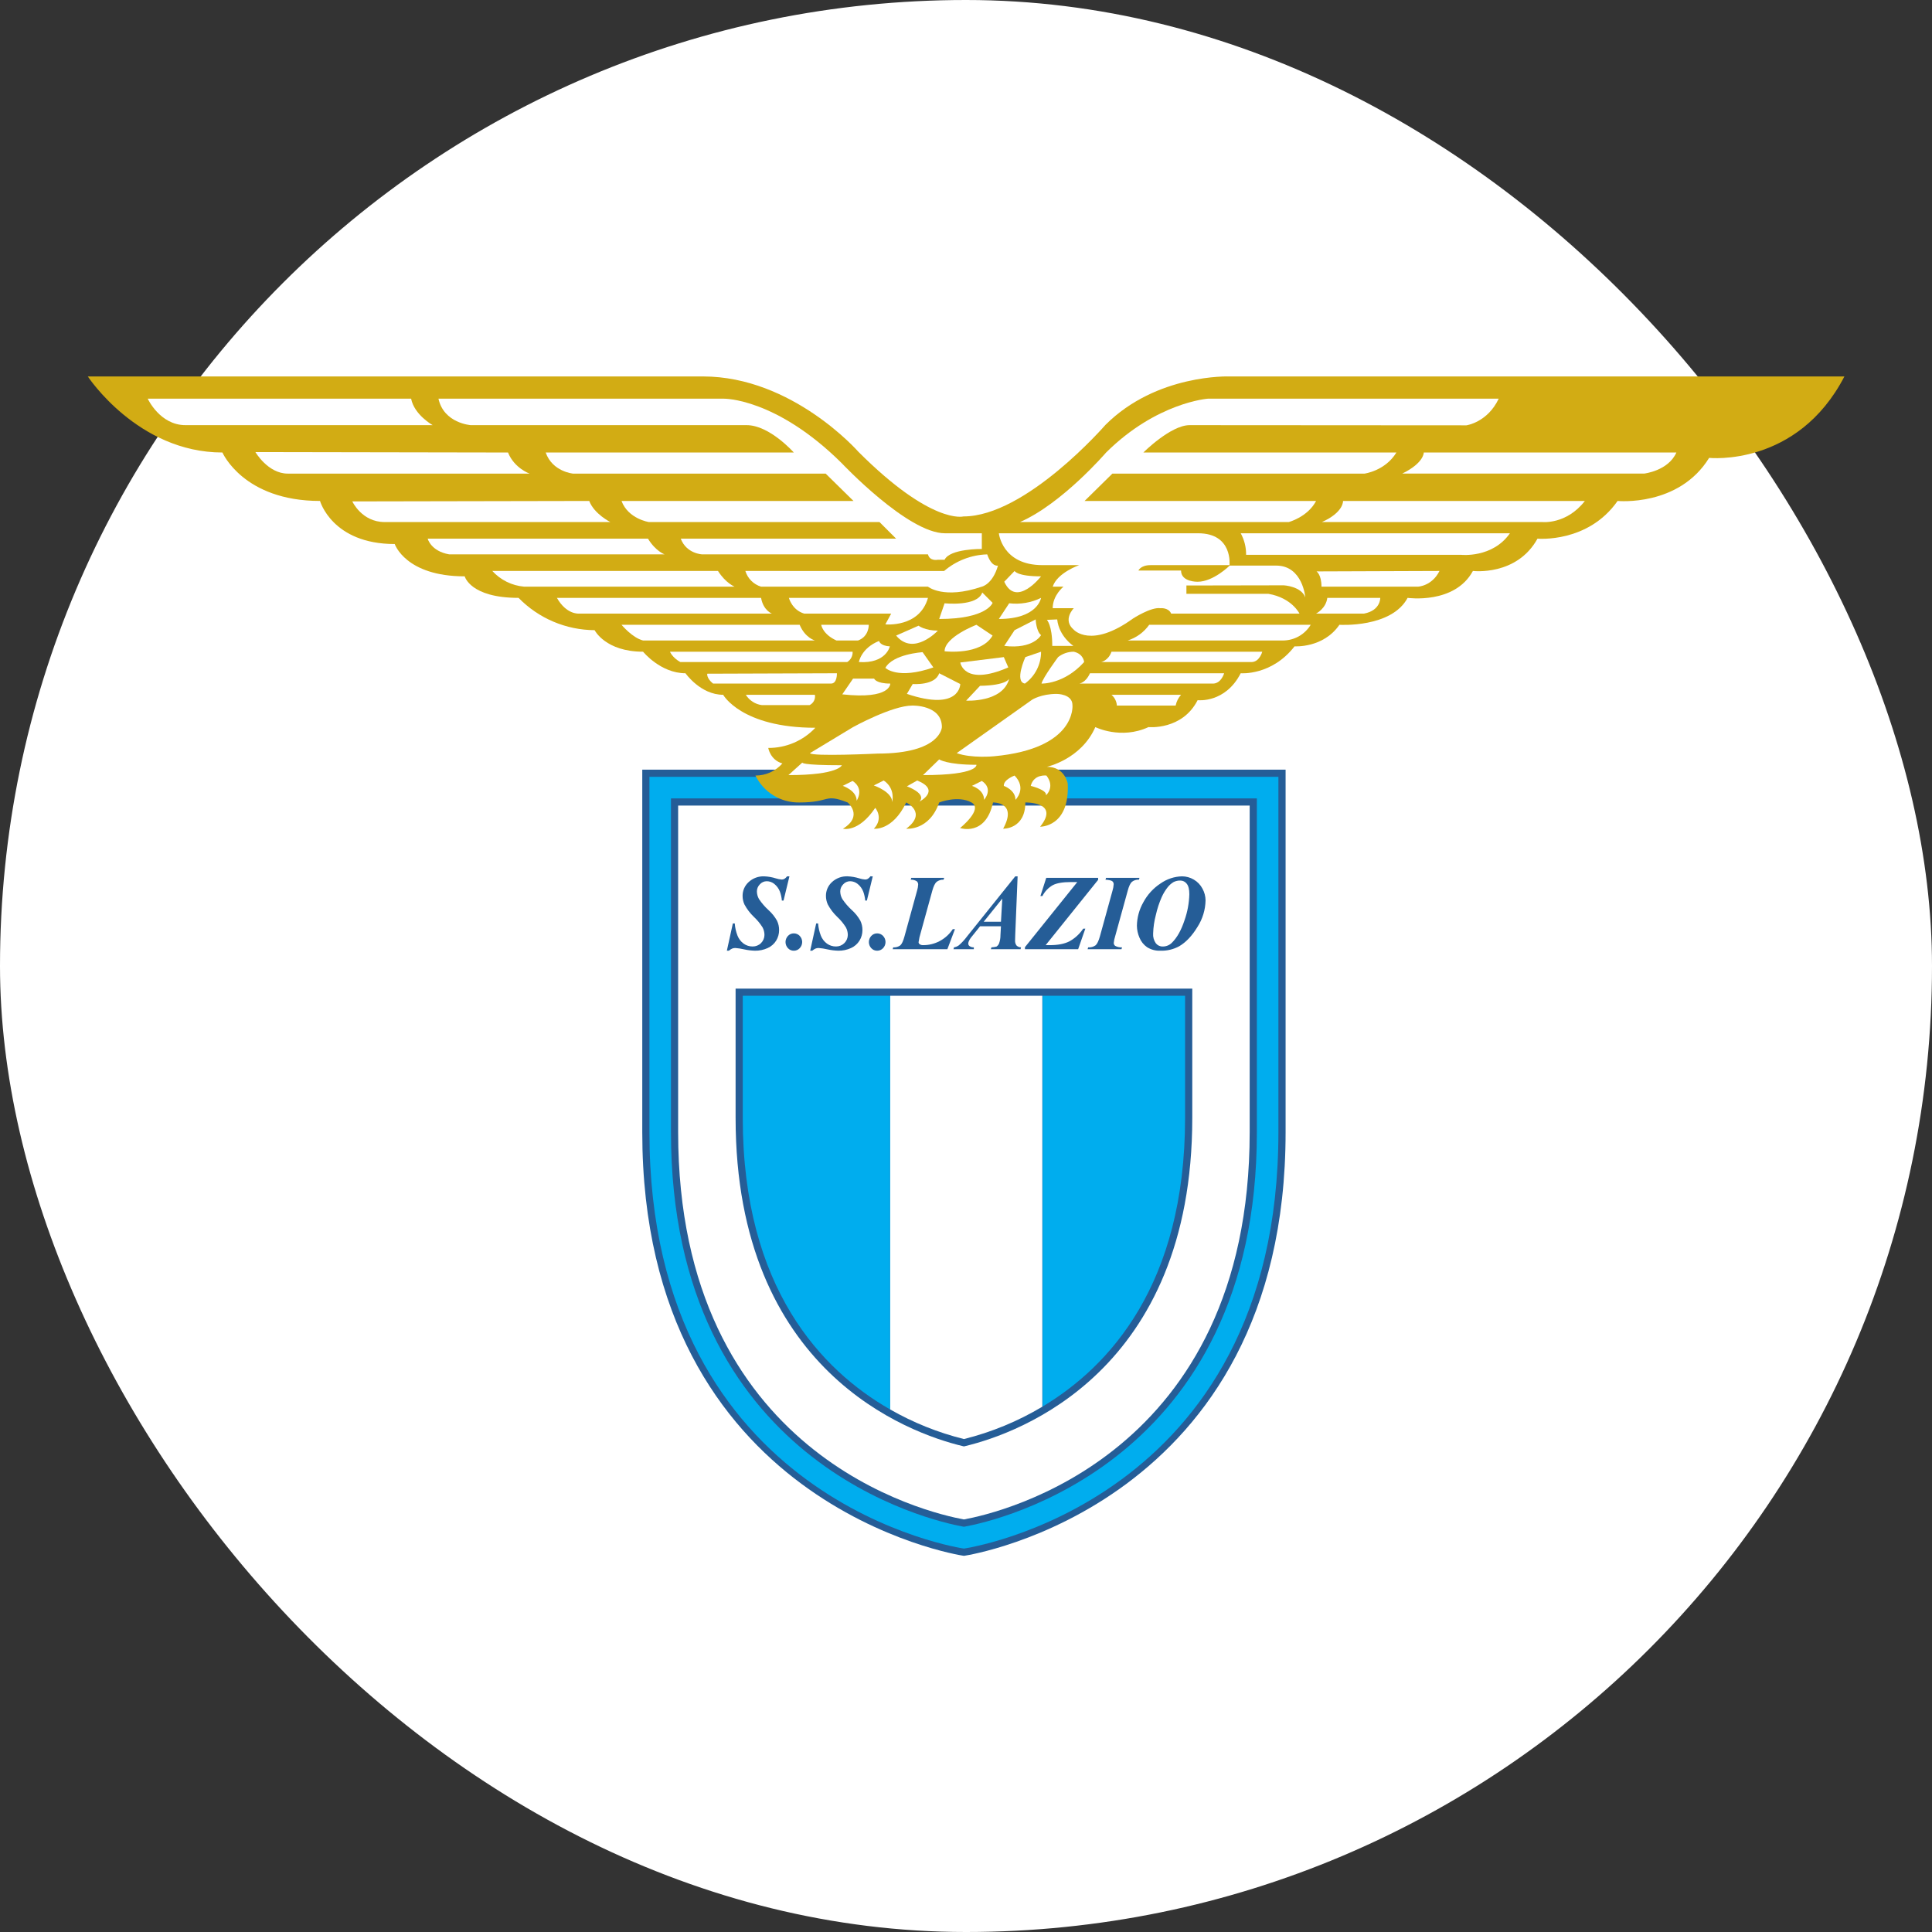 <svg width="250" height="250" viewBox="0 0 250 250" fill="none" xmlns="http://www.w3.org/2000/svg">
<rect x="0" y="0" width="250" height="250" fill="#333333" stroke="none"/>
<rect width="250" height="250" rx="125" fill="white"/>
<g clip-path="url(#clip0_242_94452)">
<path d="M83.109 99.594V146.505C83.109 194.825 124.186 201.244 124.601 201.304L124.733 201.322L124.864 201.304C125.279 201.244 166.356 194.826 166.356 146.505V99.594H83.109Z" fill="#255D97"/>
<path d="M124.73 200.385C124.73 200.385 84.036 194.579 84.036 146.506V100.523H165.425V146.506C165.425 194.579 124.73 200.385 124.73 200.385Z" fill="#00ADEE"/>
<path d="M86.823 103.31V146.506C86.823 189.401 120.701 196.825 124.564 197.531L124.73 197.562L124.897 197.531C128.76 196.827 162.638 189.401 162.638 146.506V103.31H86.823Z" fill="#255D97"/>
<path d="M161.708 104.238V146.505C161.708 188.335 129.418 195.759 124.729 196.616C120.04 195.759 87.751 188.335 87.751 146.505V104.238H161.708Z" fill="white"/>
<path d="M95.186 127.925V144.646C95.186 177.468 117.633 185.448 124.514 187.112L124.732 187.166L124.951 187.112C131.831 185.448 154.28 177.467 154.28 144.646V127.925H95.186Z" fill="#255D97"/>
<path d="M134.873 128.856V182.027C134.908 182.007 134.944 181.986 134.978 181.965V128.856H134.873Z" fill="#00ADEE"/>
<path d="M115.088 128.856V182.327C115.123 182.347 115.157 182.365 115.192 182.385V128.856H115.088Z" fill="#00ADEE"/>
<path d="M96.112 128.856V144.648C96.112 166.76 106.416 177.337 115.087 182.327V128.856H96.112Z" fill="#00ADEE"/>
<path d="M115.193 128.856V182.385C118.181 184.096 121.391 185.384 124.732 186.213C128.301 185.325 131.719 183.915 134.875 182.027V128.856H115.193Z" fill="white"/>
<path d="M153.349 144.648V128.856H134.979V181.965C143.515 176.837 153.349 166.248 153.349 144.648Z" fill="#00ADEE"/>
<path d="M102.152 113.398L101.389 116.533H101.172C101.142 116.131 101.055 115.736 100.915 115.359C100.763 114.973 100.513 114.634 100.19 114.375C99.913 114.153 99.569 114.031 99.215 114.029C99.046 114.03 98.88 114.066 98.726 114.135C98.573 114.205 98.436 114.306 98.324 114.433C98.204 114.552 98.108 114.694 98.042 114.85C97.977 115.006 97.942 115.174 97.942 115.343C97.945 115.69 98.037 116.03 98.209 116.33C98.567 116.868 98.991 117.358 99.471 117.79C99.897 118.176 100.259 118.629 100.541 119.131C100.725 119.511 100.819 119.928 100.815 120.35C100.819 120.831 100.688 121.303 100.437 121.714C100.174 122.139 99.79 122.475 99.334 122.679C98.82 122.913 98.26 123.029 97.695 123.02C97.218 123.008 96.744 122.95 96.278 122.845C95.906 122.758 95.528 122.7 95.148 122.671C95.01 122.669 94.874 122.694 94.746 122.743C94.59 122.814 94.446 122.907 94.317 123.02H94.056L94.83 119.493H95.079C95.115 120.039 95.237 120.575 95.438 121.084C95.6 121.492 95.873 121.847 96.227 122.107C96.567 122.351 96.977 122.48 97.396 122.474C97.796 122.478 98.182 122.324 98.468 122.044C98.754 121.764 98.917 121.382 98.921 120.982C98.921 120.64 98.836 120.302 98.674 120C98.359 119.499 97.981 119.041 97.547 118.637C97.058 118.172 96.648 117.632 96.331 117.037C96.171 116.687 96.089 116.306 96.091 115.921C96.089 115.588 96.157 115.257 96.29 114.952C96.424 114.646 96.62 114.372 96.866 114.147C97.139 113.893 97.459 113.697 97.808 113.568C98.157 113.44 98.529 113.382 98.9 113.398C99.406 113.42 99.907 113.507 100.39 113.659C100.64 113.74 100.898 113.791 101.159 113.812C101.278 113.814 101.396 113.786 101.5 113.729C101.635 113.641 101.752 113.529 101.847 113.398L102.152 113.398Z" fill="#255D97"/>
<path d="M102.717 120.779C102.861 120.777 103.004 120.805 103.137 120.862C103.269 120.918 103.388 121.002 103.486 121.108C103.69 121.322 103.803 121.606 103.802 121.902C103.801 122.197 103.687 122.481 103.482 122.694C103.385 122.799 103.266 122.882 103.134 122.939C103.003 122.995 102.861 123.024 102.717 123.022C102.575 123.024 102.434 122.996 102.303 122.939C102.172 122.883 102.055 122.799 101.959 122.694C101.758 122.479 101.646 122.195 101.646 121.901C101.646 121.607 101.758 121.323 101.959 121.108C102.055 121.003 102.172 120.919 102.303 120.862C102.434 120.806 102.575 120.778 102.717 120.779Z" fill="#255D97"/>
<path d="M112.936 113.398L112.174 116.533H111.957C111.926 116.131 111.84 115.736 111.699 115.359C111.548 114.973 111.298 114.634 110.974 114.375C110.697 114.153 110.354 114.031 110 114.029C109.831 114.03 109.664 114.066 109.511 114.136C109.357 114.205 109.22 114.306 109.109 114.433C108.865 114.674 108.728 115.001 108.726 115.343C108.729 115.69 108.821 116.03 108.994 116.33C109.352 116.867 109.776 117.358 110.255 117.79C110.682 118.176 111.043 118.629 111.325 119.131C111.509 119.511 111.604 119.928 111.6 120.35C111.604 120.831 111.473 121.303 111.222 121.714C110.959 122.139 110.574 122.475 110.118 122.679C109.604 122.913 109.045 123.029 108.48 123.02C108.003 123.008 107.529 122.95 107.063 122.846C106.691 122.758 106.313 122.7 105.932 122.671C105.795 122.67 105.658 122.694 105.53 122.743C105.375 122.815 105.231 122.908 105.102 123.02H104.84L105.614 119.493H105.864C105.901 120.039 106.022 120.575 106.223 121.084C106.385 121.492 106.658 121.847 107.012 122.107C107.353 122.351 107.763 122.48 108.182 122.474C108.582 122.478 108.967 122.323 109.253 122.044C109.539 121.764 109.702 121.382 109.707 120.982C109.706 120.64 109.622 120.303 109.46 120.001C109.145 119.499 108.766 119.041 108.333 118.637C107.844 118.172 107.433 117.631 107.116 117.035C106.957 116.685 106.875 116.304 106.877 115.919C106.875 115.586 106.943 115.255 107.076 114.95C107.21 114.644 107.406 114.37 107.652 114.145C107.924 113.891 108.245 113.695 108.594 113.566C108.943 113.438 109.315 113.38 109.687 113.396C110.192 113.418 110.693 113.506 111.177 113.657C111.426 113.738 111.684 113.789 111.945 113.81C112.064 113.812 112.182 113.784 112.286 113.727C112.421 113.639 112.538 113.526 112.633 113.396L112.936 113.398Z" fill="#255D97"/>
<path d="M113.502 120.779C113.646 120.777 113.788 120.805 113.921 120.862C114.053 120.919 114.172 121.002 114.27 121.108C114.474 121.322 114.587 121.606 114.586 121.902C114.585 122.197 114.471 122.481 114.267 122.694C114.169 122.799 114.05 122.882 113.919 122.939C113.787 122.995 113.645 123.023 113.502 123.022C113.359 123.024 113.218 122.996 113.087 122.939C112.957 122.883 112.839 122.799 112.743 122.694C112.542 122.479 112.431 122.196 112.431 121.901C112.431 121.607 112.542 121.323 112.743 121.108C112.839 121.003 112.956 120.919 113.087 120.862C113.218 120.806 113.359 120.778 113.502 120.779Z" fill="#255D97"/>
<path d="M122.591 122.824H115.515L115.583 122.585C115.91 122.612 116.236 122.521 116.501 122.328C116.696 122.156 116.875 121.771 117.039 121.171L118.674 115.231C118.752 114.981 118.798 114.722 118.81 114.46C118.813 114.377 118.797 114.295 118.764 114.22C118.73 114.144 118.68 114.077 118.616 114.024C118.383 113.886 118.114 113.82 117.844 113.833L117.918 113.594H122.174L122.099 113.833C121.769 113.816 121.445 113.919 121.185 114.123C120.982 114.307 120.802 114.681 120.643 115.245L119.148 120.669C119.017 121.08 118.921 121.5 118.862 121.927C118.865 121.978 118.88 122.028 118.905 122.072C118.93 122.116 118.966 122.154 119.008 122.183C119.148 122.274 119.314 122.316 119.481 122.302C120.211 122.301 120.931 122.123 121.578 121.783C122.269 121.419 122.857 120.886 123.287 120.234H123.57L122.591 122.824Z" fill="#255D97"/>
<path d="M127.288 119.276L129.697 116.277L129.523 119.276H127.288ZM129.458 121.018C129.462 121.382 129.399 121.744 129.275 122.086C129.208 122.251 129.092 122.392 128.943 122.489C128.729 122.543 128.511 122.575 128.291 122.586L128.217 122.825H132.061L132.121 122.586C132.011 122.586 131.902 122.565 131.801 122.522C131.699 122.48 131.607 122.418 131.53 122.34C131.394 122.142 131.332 121.903 131.352 121.663C131.352 121.582 131.359 121.345 131.372 120.948L131.679 113.398H131.374L125.115 121.199C124.81 121.611 124.461 121.989 124.074 122.326C123.888 122.46 123.674 122.549 123.448 122.586L123.38 122.825H126.013V122.585C125.816 122.592 125.622 122.535 125.459 122.425C125.41 122.39 125.369 122.345 125.34 122.292C125.311 122.239 125.295 122.18 125.292 122.12C125.293 122.012 125.316 121.905 125.36 121.806C125.43 121.643 125.519 121.489 125.626 121.348L126.246 120.575L126.817 119.863H129.523L129.458 121.018Z" fill="#255D97"/>
<path d="M142.098 113.852L135.307 122.302H135.839C136.895 122.302 137.744 122.137 138.386 121.807C139.102 121.411 139.712 120.849 140.166 120.169H140.439L139.513 122.824H132.628V122.563L139.401 114.138H138.57C137.51 114.138 136.723 114.275 136.21 114.549C135.645 114.878 135.186 115.362 134.889 115.945H134.629L135.384 113.594H142.097L142.098 113.852Z" fill="#255D97"/>
<path d="M143.047 113.832L143.121 113.593H147.452L147.37 113.832C147.047 113.809 146.726 113.907 146.471 114.107C146.264 114.29 146.083 114.672 145.928 115.254L144.299 121.163C144.209 121.437 144.15 121.72 144.121 122.007C144.118 122.082 144.133 122.156 144.165 122.223C144.197 122.291 144.244 122.349 144.304 122.394C144.575 122.541 144.882 122.608 145.19 122.585L145.121 122.825H140.735L140.81 122.585C141.151 122.613 141.491 122.52 141.77 122.321C141.974 122.145 142.16 121.759 142.328 121.164L143.958 115.254C144.042 114.984 144.092 114.705 144.109 114.423C144.112 114.347 144.097 114.271 144.065 114.201C144.033 114.132 143.984 114.071 143.924 114.025C143.802 113.93 143.51 113.865 143.047 113.832Z" fill="#255D97"/>
<path d="M153.566 114.36C153.789 114.638 153.9 115.087 153.899 115.706C153.87 116.862 153.658 118.006 153.272 119.095C152.853 120.363 152.313 121.326 151.652 121.982C151.495 122.142 151.307 122.269 151.099 122.354C150.891 122.439 150.668 122.481 150.443 122.477C150.273 122.481 150.105 122.444 149.951 122.37C149.798 122.297 149.664 122.188 149.56 122.053C149.306 121.687 149.184 121.246 149.215 120.802C149.239 119.983 149.358 119.17 149.571 118.379C149.747 117.591 150 116.822 150.325 116.083C150.533 115.618 150.799 115.182 151.116 114.784C151.324 114.524 151.578 114.305 151.864 114.136C152.135 114 152.435 113.934 152.738 113.943C152.899 113.942 153.058 113.979 153.202 114.052C153.346 114.124 153.471 114.23 153.566 114.36ZM152.59 122.444C153.464 121.929 154.251 121.097 154.95 119.948C155.612 118.921 155.975 117.73 155.999 116.508C155.994 115.977 155.856 115.455 155.598 114.99C155.342 114.501 154.953 114.094 154.475 113.817C154.013 113.544 153.487 113.399 152.951 113.397C151.956 113.424 150.991 113.744 150.178 114.316C149.239 114.93 148.471 115.772 147.944 116.762C147.417 117.687 147.131 118.731 147.115 119.795C147.122 120.323 147.234 120.843 147.445 121.327C147.646 121.828 147.989 122.259 148.432 122.567C148.948 122.891 149.55 123.049 150.158 123.021C151.005 123.049 151.845 122.849 152.59 122.444Z" fill="#255D97"/>
<path d="M11.364 48.712C11.364 48.712 17.809 58.553 28.782 58.553C28.782 58.553 31.482 64.823 41.41 64.823C41.41 64.823 42.978 70.397 51.077 70.397C51.077 70.397 52.47 74.578 60.134 74.578C60.134 74.578 60.831 77.364 67.101 77.364C68.383 78.677 69.913 79.723 71.603 80.441C73.292 81.158 75.107 81.533 76.942 81.544C76.942 81.544 78.335 84.331 83.213 84.331C83.213 84.331 85.477 87.118 88.699 87.118C88.699 87.118 90.644 89.905 93.576 89.905C93.576 89.905 95.928 94.172 105.507 94.172C104.725 95.002 103.779 95.662 102.731 96.112C101.682 96.561 100.552 96.79 99.411 96.784C99.411 96.784 99.672 98.353 101.24 98.787C100.805 99.282 100.269 99.678 99.668 99.949C99.067 100.22 98.415 100.358 97.757 100.356C98.271 101.414 99.077 102.304 100.08 102.921C101.082 103.538 102.239 103.857 103.416 103.839C107.597 103.839 106.551 102.62 109.687 103.839C109.687 103.839 111.778 105.581 109.077 107.236C109.077 107.236 111.08 107.787 113.257 104.536C113.257 104.536 114.389 105.842 113.083 107.236C113.083 107.236 115.493 107.554 117.263 103.839C117.263 103.839 120.05 105.146 117.263 107.236C117.263 107.236 120.254 107.554 121.531 103.839C121.531 103.839 123.971 102.873 125.711 103.839C127.279 104.71 124.231 107.149 124.231 107.149C124.231 107.149 127.54 108.281 128.498 103.839C128.498 103.839 131.721 103.752 129.805 107.236C129.805 107.236 132.679 107.323 132.679 103.839C132.679 103.839 137.207 103.723 134.594 106.975C134.594 106.975 138.426 107.062 138.165 101.401C138.165 101.401 137.817 99.224 135.465 99.224C135.465 99.224 139.907 98.266 141.736 94.085C141.736 94.085 145.045 95.74 148.616 94.085C148.616 94.085 152.971 94.521 154.973 90.602C154.973 90.602 158.544 91.037 160.547 87.118C160.547 87.118 164.553 87.466 167.514 83.635C167.514 83.635 171.23 83.896 173.32 80.848C173.32 80.848 180.055 81.283 182.145 77.364C182.145 77.364 188.241 78.235 190.592 73.881C190.592 73.881 196.252 74.578 198.953 69.701C198.953 69.701 205.485 70.31 209.317 64.823C209.317 64.823 217.242 65.607 221.161 59.25C221.161 59.25 232.569 60.469 238.666 48.712H159.067C159.067 48.712 149.662 48.364 143.043 54.983C143.043 54.983 132.766 66.827 124.667 66.827C124.667 66.827 120.573 67.959 111.081 58.466C111.081 58.466 102.546 48.712 90.963 48.712H11.364Z" fill="#D2AC14"/>
<path d="M109.05 101.691C109.05 101.691 110.85 102.272 110.85 103.607C110.85 103.607 111.895 102.098 110.327 101.053L109.05 101.691Z" fill="white"/>
<path d="M113.069 101.635C113.069 101.635 115.45 102.448 115.45 103.783C115.45 103.783 115.914 102.041 114.347 100.996L113.069 101.635Z" fill="white"/>
<path d="M125.771 101.691C125.771 101.691 127.339 102.156 127.339 103.491C127.339 103.491 128.616 102.098 127.048 101.053L125.771 101.691Z" fill="white"/>
<path d="M117.351 101.75C117.351 101.75 119.963 102.678 118.976 103.724C118.976 103.724 121.821 102.272 118.686 100.996L117.351 101.75Z" fill="white"/>
<path d="M129.893 101.693C129.893 101.693 131.403 102.215 131.403 103.492C131.403 103.492 132.913 102.041 131.287 100.357C131.287 100.357 129.835 100.88 129.893 101.693Z" fill="white"/>
<path d="M133.377 101.693C133.377 101.693 135.525 102.216 135.351 102.912C135.351 102.912 136.57 101.867 135.409 100.358C135.409 100.358 133.783 100.126 133.377 101.693Z" fill="white"/>
<path d="M119.441 100.299L121.531 98.267C121.531 98.267 122.518 98.963 126.35 98.963C126.35 98.963 126.64 100.299 119.441 100.299Z" fill="white"/>
<path d="M102.025 100.299L103.825 98.673C103.825 98.673 103.535 99.022 108.934 99.022C108.934 99.022 108.528 100.299 102.025 100.299Z" fill="white"/>
<path d="M104.811 97.455L110.384 94.087C110.384 94.087 115.435 91.3 118.048 91.3C118.048 91.3 121.88 91.184 121.88 94.087C121.88 94.087 121.764 97.513 113.577 97.513C113.577 97.513 105.043 97.919 104.811 97.455Z" fill="white"/>
<path d="M123.797 97.454L133.551 90.545C133.551 90.545 134.712 89.79 136.743 89.79C136.743 89.79 138.776 89.79 138.776 91.242C138.776 91.242 139.356 96.873 128.616 97.86C128.616 97.861 125.713 98.151 123.797 97.454Z" fill="white"/>
<path d="M125.017 90.661C125.017 90.661 129.778 90.951 130.59 87.816C130.59 87.816 130.3 88.687 126.816 88.745L125.017 90.661Z" fill="white"/>
<path d="M117.351 89.79L118.105 88.512C118.105 88.512 121.008 88.745 121.53 87.119L124.258 88.512C124.258 88.512 124.259 92.112 117.351 89.79Z" fill="white"/>
<path d="M108.99 89.848L110.384 87.816H113.112C113.112 87.816 113.344 88.455 115.203 88.455C115.202 88.455 115.318 90.545 108.99 89.848Z" fill="white"/>
<path d="M132.622 88.454C133.273 87.983 133.803 87.363 134.166 86.646C134.53 85.929 134.717 85.136 134.713 84.332L132.681 85.029C132.681 85.029 131.228 88.222 132.622 88.454Z" fill="white"/>
<path d="M124.261 85.726C124.261 85.726 124.725 88.861 130.473 86.364L129.892 85.029L124.261 85.726Z" fill="white"/>
<path d="M113.752 82.939C113.752 82.939 113.868 83.577 115.145 83.635C115.145 83.635 114.681 85.899 111.14 85.667C111.14 85.667 111.43 83.867 113.752 82.939Z" fill="white"/>
<path d="M114.565 86.424C114.565 86.424 116.134 87.992 120.777 86.365L119.384 84.392C119.384 84.392 115.552 84.624 114.565 86.424Z" fill="white"/>
<path d="M118.861 80.965C118.861 80.965 119.673 81.604 121.357 81.604C121.357 81.604 118.222 84.971 115.958 82.242L118.861 80.965Z" fill="white"/>
<path d="M122.229 84.274C122.229 84.274 126.931 84.854 128.44 82.242L126.35 80.849C126.35 80.849 122.229 82.416 122.229 84.274Z" fill="white"/>
<path d="M134.77 88.455C134.77 88.455 137.672 88.571 140.285 85.669C140.285 85.669 140.227 84.623 138.95 84.333C138.213 84.329 137.497 84.575 136.918 85.03C136.918 85.03 134.944 87.7 134.77 88.455Z" fill="white"/>
<path d="M135.467 80.21C135.467 80.21 136.163 80.907 136.163 83.578H138.892C138.892 83.578 137.034 82.358 136.801 80.152L135.467 80.21Z" fill="white"/>
<path d="M134.014 80.152C134.014 80.152 134.073 81.662 134.711 82.184C134.711 82.184 133.724 84.042 129.95 83.578L131.286 81.545L134.014 80.152Z" fill="white"/>
<path d="M129.253 80.095L130.589 78.063C132.001 78.233 133.433 77.991 134.711 77.366C134.711 77.366 134.304 80.095 129.253 80.095Z" fill="white"/>
<path d="M129.95 75.275L131.286 73.882C131.286 73.882 131.576 74.579 134.711 74.579C134.711 74.578 131.518 78.7 129.95 75.275Z" fill="white"/>
<path d="M127.105 76.67L128.441 78.005C128.441 78.005 127.744 80.096 121.531 80.096L122.228 78.064C122.228 78.064 126.467 78.528 127.105 76.67Z" fill="white"/>
<path d="M96.45 73.883C96.597 74.363 96.858 74.799 97.213 75.153C97.567 75.507 98.003 75.769 98.482 75.915H120.08C120.08 75.915 122.112 77.599 127.047 75.915C127.047 75.915 128.441 75.625 129.138 73.188C129.138 73.188 128.325 73.42 127.745 71.736C125.696 71.794 123.729 72.552 122.171 73.885L96.45 73.883Z" fill="white"/>
<path d="M92.908 73.882C93.896 75.45 95.057 75.914 95.057 75.914H67.826C66.245 75.781 64.772 75.055 63.704 73.882H92.908Z" fill="white"/>
<path d="M98.483 77.366C98.773 78.992 99.876 79.398 99.876 79.398H74.852C74.852 79.398 73.284 79.514 72.065 77.366H98.483Z" fill="white"/>
<path d="M102.082 77.366C102.082 77.366 102.488 78.935 104.056 79.398H115.319L114.565 80.792C114.565 80.792 118.977 81.256 120.081 77.366H102.082Z" fill="white"/>
<path d="M80.427 80.849C80.427 80.849 81.82 82.532 83.213 82.881H105.45C105.45 82.881 104.173 82.532 103.476 80.849H80.427Z" fill="white"/>
<path d="M106.264 80.849C106.264 80.849 106.438 82.068 108.238 82.881H111.024C112.475 82.358 112.417 80.849 112.417 80.849H106.264Z" fill="white"/>
<path d="M86.696 84.332C86.696 84.332 86.987 85.087 88.031 85.668H109.63C109.856 85.529 110.04 85.331 110.163 85.096C110.285 84.861 110.342 84.597 110.326 84.332H86.696Z" fill="white"/>
<path d="M91.515 87.177C91.515 87.177 91.399 87.758 92.27 88.454H107.539C108.352 88.454 108.294 87.119 108.294 87.119L91.515 87.177Z" fill="white"/>
<path d="M96.509 89.907C96.736 90.271 97.041 90.58 97.403 90.811C97.764 91.043 98.173 91.19 98.599 91.243H104.753C104.998 91.126 105.199 90.933 105.325 90.692C105.45 90.451 105.494 90.175 105.449 89.907H96.509Z" fill="white"/>
<path d="M131.982 67.555H166.76C166.76 67.555 169.198 66.916 170.301 64.826H140.343L143.942 61.284H176.572C176.572 61.284 179.242 60.936 180.694 58.555H147.95C147.95 58.555 151.491 55.014 153.93 55.014L189.753 55.037C189.753 55.037 192.482 54.665 193.933 51.588H156.309C156.309 51.588 149.69 52.053 143.131 58.555C143.131 58.555 137.44 65.174 131.982 67.555Z" fill="white"/>
<path d="M184.236 58.554C184.236 58.554 184.294 59.889 181.449 61.283H212.743C212.743 61.283 215.878 60.934 216.923 58.554H184.236Z" fill="white"/>
<path d="M173.787 64.824C173.787 64.824 173.903 66.276 171.058 67.553H199.565C199.565 67.553 202.7 67.901 205.08 64.824H173.787Z" fill="white"/>
<path d="M160.549 69.005C161.018 69.858 161.258 70.818 161.245 71.792H189.056C189.056 71.792 193.12 72.256 195.384 69.005H160.549Z" fill="white"/>
<path d="M55.343 69.702C55.343 69.702 55.749 71.328 58.13 71.734H85.997C85.997 71.734 84.836 71.328 83.849 69.702H55.343Z" fill="white"/>
<path d="M45.59 64.883C45.59 64.883 46.809 67.553 49.77 67.553H78.974C78.974 67.553 76.884 66.508 76.246 64.824L45.59 64.883Z" fill="white"/>
<path d="M33.049 58.497C33.049 58.497 34.675 61.284 37.229 61.284H68.523C68.523 61.284 66.55 60.587 65.737 58.555L33.049 58.497Z" fill="white"/>
<path d="M19.116 51.588C19.116 51.588 20.685 55.013 23.993 55.013H55.985C55.985 55.013 53.604 53.678 53.198 51.588H19.116Z" fill="white"/>
<path d="M127.047 69.006V71.038C127.047 71.038 122.925 70.98 122.228 72.431H121.357C121.357 72.431 120.311 72.664 120.08 71.735H90.876C90.876 71.735 88.844 71.677 88.089 69.703H115.957L113.809 67.555H83.967C83.967 67.555 81.296 67.149 80.425 64.826H110.442L106.842 61.285H74.156C74.156 61.285 71.485 61.053 70.614 58.556H102.72C102.72 58.556 99.585 55.014 96.624 55.014H60.917C60.917 55.014 57.434 54.782 56.737 51.589H93.663C93.663 51.589 100.398 51.473 108.933 59.949C108.933 59.949 117.467 69.007 122.286 69.007L127.047 69.006Z" fill="white"/>
<path d="M170.36 73.94C170.36 73.94 170.999 74.346 170.999 75.914H183.482C183.482 75.914 185.282 75.856 186.269 73.882L170.36 73.94Z" fill="white"/>
<path d="M170.302 79.397C170.302 79.397 171.579 78.758 171.753 77.365H178.604C178.604 77.365 178.662 78.991 176.514 79.397H170.302Z" fill="white"/>
<path d="M145.917 82.881C147.043 82.526 148.022 81.813 148.704 80.849H169.605C169.229 81.467 168.701 81.979 168.071 82.335C167.44 82.69 166.729 82.878 166.006 82.881H145.917Z" fill="white"/>
<path d="M142.491 85.668C142.491 85.668 143.42 85.493 143.827 84.332H163.334C163.334 84.332 162.986 85.668 161.941 85.668H142.491Z" fill="white"/>
<path d="M139.647 88.456C139.647 88.456 140.46 88.397 141.041 87.12H158.401C158.401 87.12 158.053 88.397 157.007 88.456H139.647Z" fill="white"/>
<path d="M143.827 89.907C144.03 90.081 144.197 90.294 144.316 90.534C144.436 90.773 144.507 91.034 144.524 91.301H152.129C152.233 90.782 152.474 90.302 152.826 89.907H143.827Z" fill="white"/>
<path d="M159.096 73.127C159.096 73.127 159.56 69.005 155.032 69.005H129.253C129.253 69.005 129.66 73.127 134.885 73.127H139.646C139.646 73.127 136.801 74.114 136.22 75.914H137.614C137.614 75.914 136.22 77.017 136.22 78.701H138.948C138.948 78.701 137.439 80.21 138.948 81.487C138.948 81.487 141.154 83.984 146.612 80.036C146.612 80.036 148.934 78.527 150.153 78.701C150.153 78.701 151.199 78.585 151.547 79.397H168.152C168.152 79.397 167.165 77.365 164.146 76.843H153.522V75.763L166.121 75.74C166.121 75.74 168.385 75.857 168.908 77.309C168.908 77.309 168.581 73.187 165.135 73.187H159.119C159.119 73.187 157.005 75.278 154.974 75.278C154.974 75.278 152.826 75.336 152.826 73.826H147.31C147.31 73.826 147.6 73.129 148.878 73.129L159.096 73.127Z" fill="white"/>
</g>
<defs>
<clipPath id="clip0_242_94452">
<rect width="227.302" height="227.302" fill="white" transform="translate(11.364 11.365)"/>
</clipPath>
</defs>
</svg>
